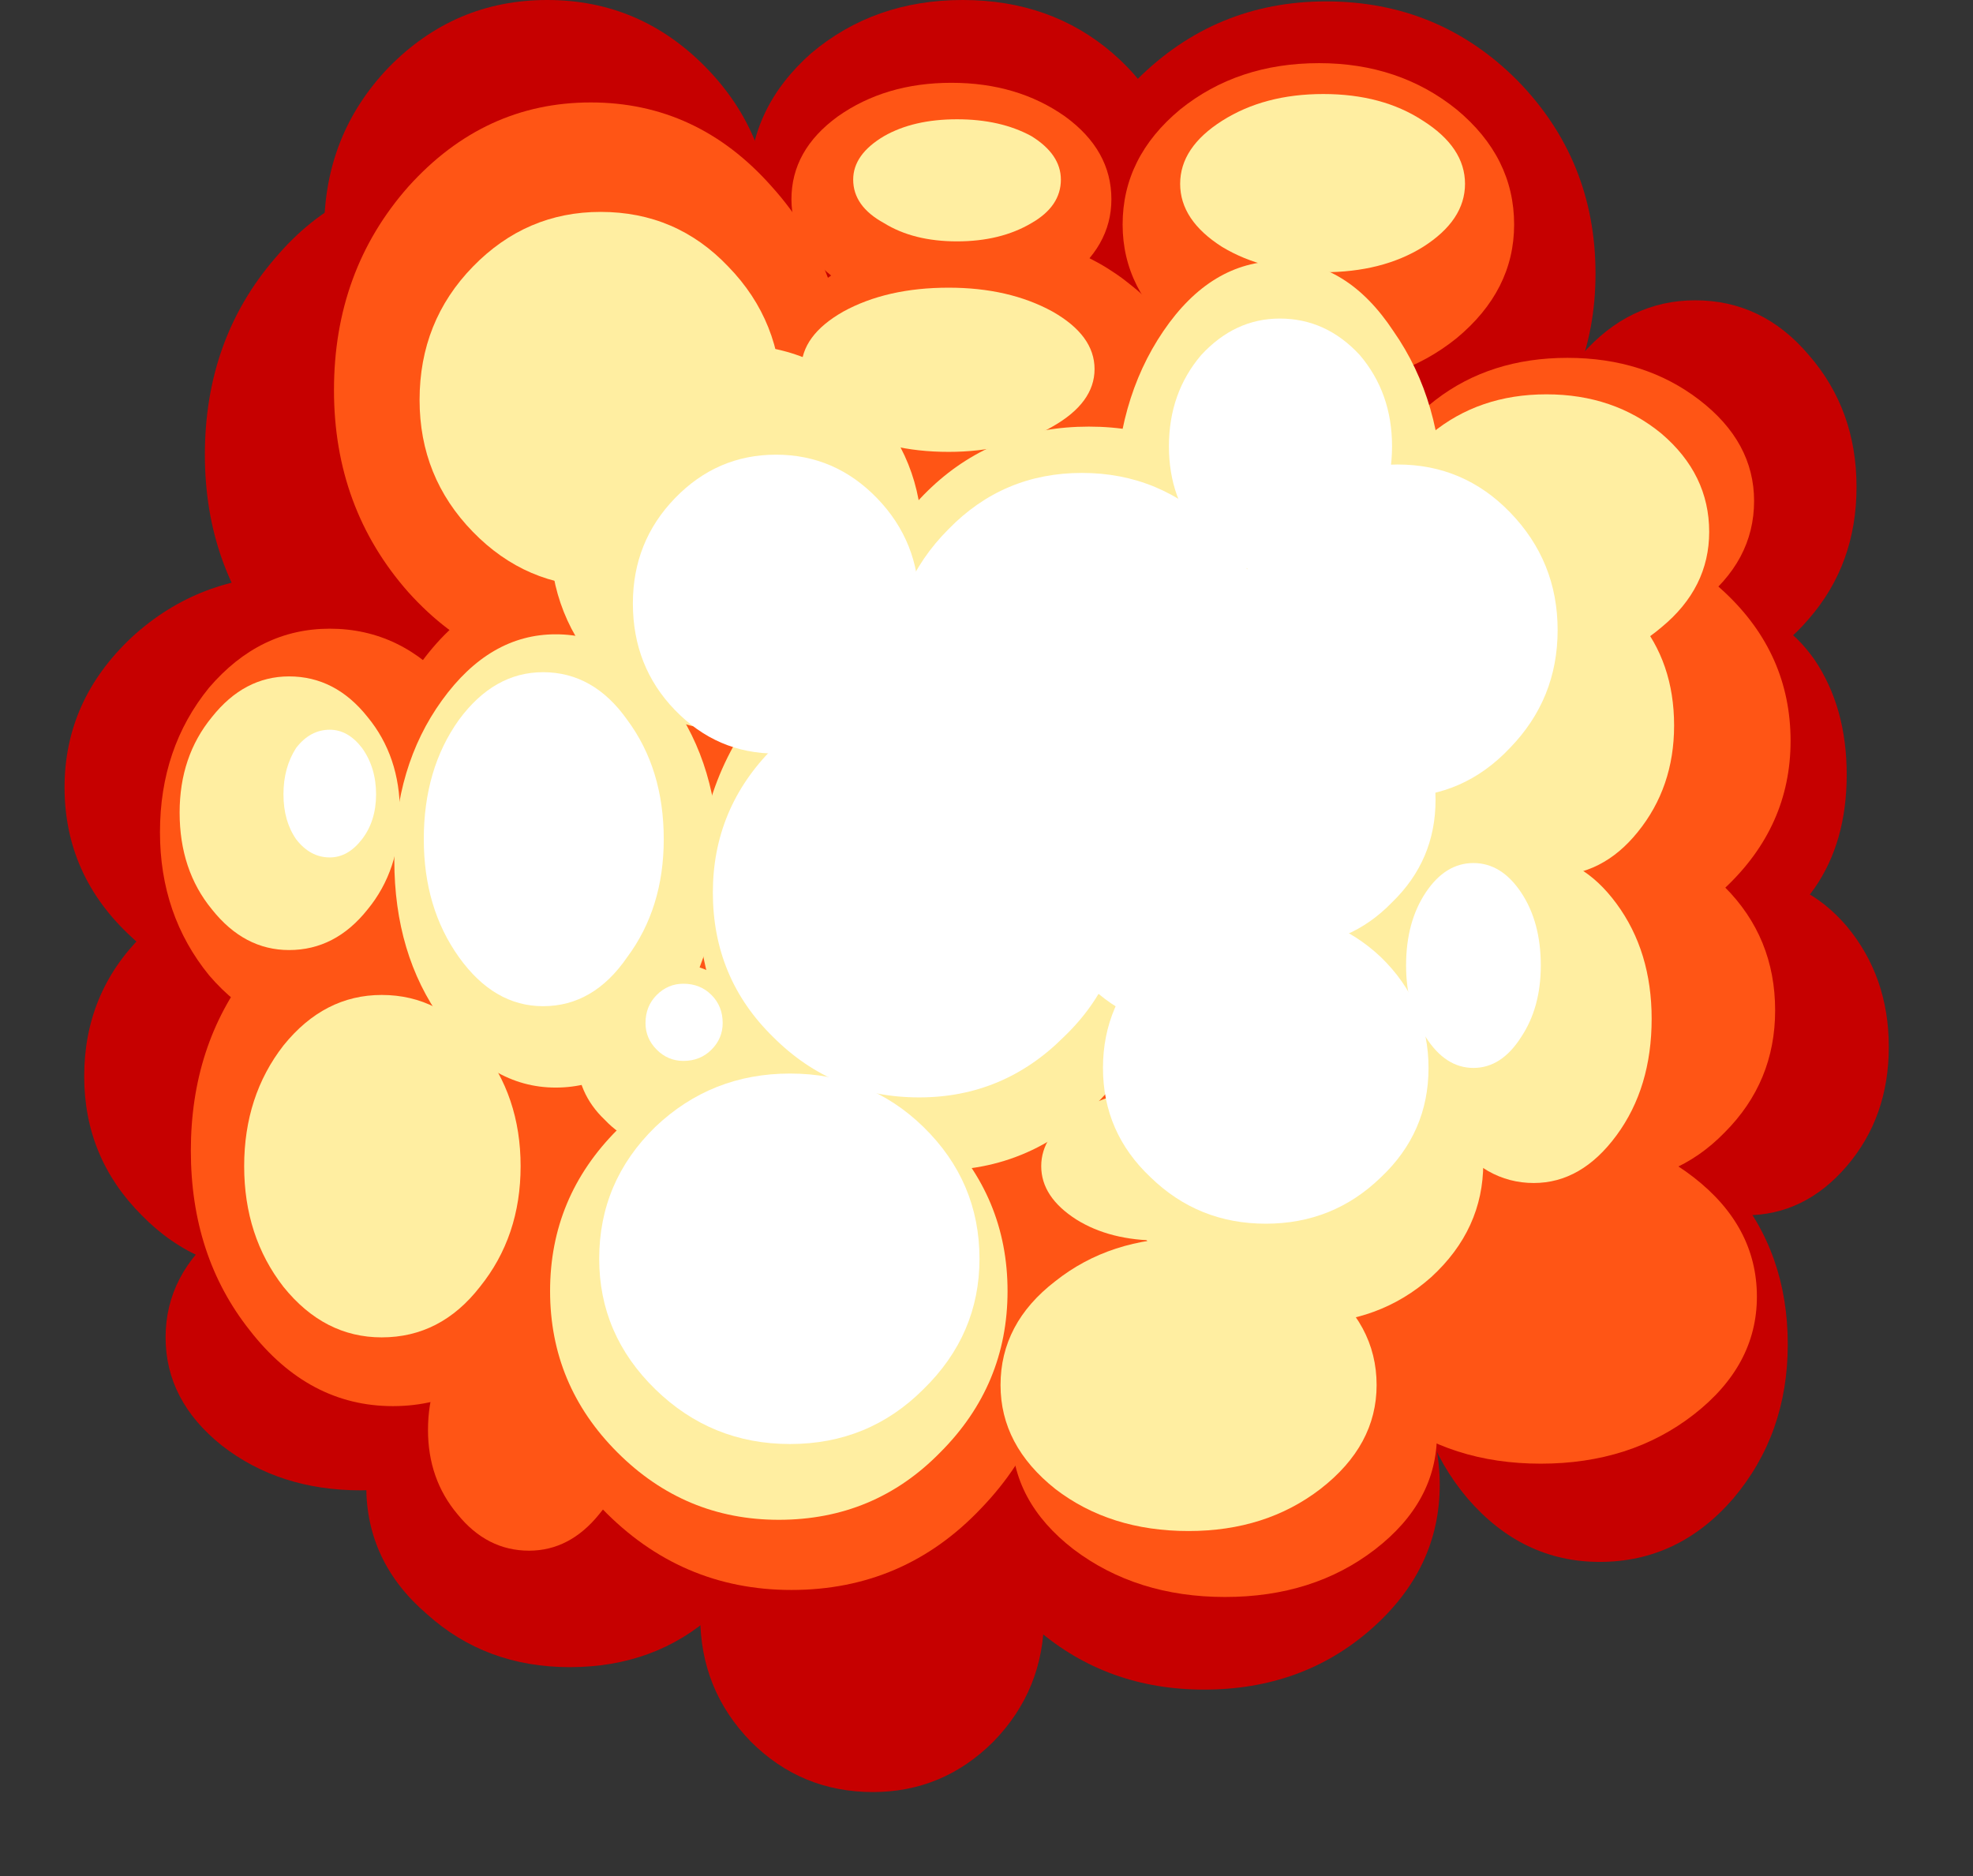 <?xml version="1.0" encoding="UTF-8" standalone="no"?>
<svg xmlns:xlink="http://www.w3.org/1999/xlink" height="66.85px" width="70.3px" xmlns="http://www.w3.org/2000/svg">
  <rect width="100%" height="100%" fill="#333333" stroke="none"/>
  <g transform="matrix(1.0, 0.0, 0.0, 1.0, 38.1, 30.55)">
    <path d="M-33.4 -7.85 Q-31.0 -10.05 -27.65 -10.05 -24.25 -10.05 -21.85 -7.85 -19.45 -5.6 -19.45 -2.5 -19.45 0.65 -21.85 2.85 -24.25 5.1 -27.65 5.1 -31.0 5.1 -33.4 2.85 -35.8 0.65 -35.8 -2.5 -35.8 -5.6 -33.4 -7.85" fill="#c60000" fill-rule="evenodd" stroke="none"/>
    <path d="M-22.3 -24.25 Q-18.8 -24.25 -16.35 -21.35 -13.85 -18.45 -13.85 -14.35 -13.85 -10.3 -16.35 -7.4 -18.8 -4.5 -22.3 -4.5 -25.85 -4.5 -28.3 -7.4 -30.8 -10.3 -30.8 -14.35 -30.8 -18.45 -28.3 -21.35 -25.85 -24.25 -22.3 -24.25" fill="#c60000" fill-rule="evenodd" stroke="none"/>
    <path d="M-12.95 -16.55 Q-15.3 -14.15 -18.6 -14.15 -21.9 -14.15 -24.25 -16.55 -26.55 -18.95 -26.55 -22.35 -26.55 -25.75 -24.25 -28.15 -21.9 -30.55 -18.6 -30.55 -15.3 -30.55 -12.95 -28.15 -10.6 -25.75 -10.6 -22.35 -10.6 -18.95 -12.95 -16.55" fill="#c60000" fill-rule="evenodd" stroke="none"/>
    <path d="M1.55 -19.45 Q-0.65 -17.5 -3.8 -17.5 -6.95 -17.5 -9.2 -19.45 -11.4 -21.35 -11.4 -24.0 -11.4 -26.7 -9.2 -28.65 -6.95 -30.55 -3.8 -30.55 -0.65 -30.55 1.55 -28.65 3.8 -26.7 3.8 -24.0 3.8 -21.35 1.55 -19.45" fill="#c60000" fill-rule="evenodd" stroke="none"/>
    <path d="M18.75 -20.8 Q18.75 -16.8 15.95 -13.95 13.15 -11.1 9.15 -11.1 5.2 -11.1 2.4 -13.95 -0.4 -16.8 -0.4 -20.8 -0.4 -24.85 2.4 -27.7 5.2 -30.5 9.15 -30.5 13.15 -30.5 15.95 -27.7 18.75 -24.85 18.75 -20.8" fill="#c60000" fill-rule="evenodd" stroke="none"/>
    <path d="M22.3 -19.85 Q24.7 -19.85 26.35 -17.9 28.05 -15.95 28.05 -13.2 28.05 -10.45 26.35 -8.5 24.7 -6.55 22.3 -6.55 19.95 -6.55 18.25 -8.5 16.6 -10.45 16.6 -13.2 16.6 -15.95 18.25 -17.9 19.95 -19.85 22.3 -19.85" fill="#c60000" fill-rule="evenodd" stroke="none"/>
    <path d="M20.85 -7.05 Q22.0 -8.75 23.7 -8.75 25.35 -8.75 26.55 -7.05 27.7 -5.35 27.7 -2.95 27.7 -0.55 26.55 1.1 25.35 2.8 23.7 2.8 22.0 2.8 20.85 1.1 19.65 -0.55 19.65 -2.95 19.65 -5.35 20.85 -7.05" fill="#c60000" fill-rule="evenodd" stroke="none"/>
    <path d="M20.85 -7.05 Q22.0 -8.75 23.7 -8.75 25.35 -8.75 26.55 -7.05 27.7 -5.35 27.7 -2.95 27.7 -0.55 26.55 1.1 25.35 2.8 23.7 2.8 22.0 2.8 20.85 1.1 19.65 -0.55 19.65 -2.95 19.65 -5.35 20.85 -7.05 Z" fill="none" stroke="#a80f06" stroke-linecap="round" stroke-linejoin="round" stroke-opacity="0.0" stroke-width="6.0"/>
    <path d="M27.7 11.0 Q26.2 12.75 24.1 12.75 22.0 12.75 20.5 11.0 19.05 9.25 19.05 6.75 19.05 4.25 20.5 2.45 22.0 0.7 24.1 0.7 26.2 0.7 27.7 2.45 29.2 4.25 29.2 6.75 29.2 9.25 27.7 11.0" fill="#c60000" fill-rule="evenodd" stroke="none"/>
    <path d="M27.7 11.0 Q26.2 12.75 24.1 12.75 22.0 12.75 20.5 11.0 19.05 9.25 19.05 6.75 19.05 4.25 20.5 2.45 22.0 0.7 24.1 0.7 26.2 0.7 27.7 2.45 29.2 4.25 29.2 6.75 29.2 9.25 27.7 11.0 Z" fill="none" stroke="#a80f06" stroke-linecap="round" stroke-linejoin="round" stroke-opacity="0.0" stroke-width="6.0"/>
    <path d="M-23.25 2.8 Q-21.2 4.85 -21.2 7.8 -21.2 10.7 -23.25 12.75 -25.25 14.8 -28.15 14.8 -31.05 14.8 -33.05 12.75 -35.1 10.7 -35.1 7.8 -35.1 4.85 -33.05 2.8 -31.05 0.75 -28.15 0.75 -25.25 0.75 -23.25 2.8" fill="#c60000" fill-rule="evenodd" stroke="none"/>
    <path d="M-23.25 2.8 Q-21.2 4.85 -21.2 7.8 -21.2 10.7 -23.25 12.75 -25.25 14.8 -28.15 14.8 -31.05 14.8 -33.05 12.75 -35.1 10.7 -35.1 7.8 -35.1 4.85 -33.05 2.8 -31.05 0.75 -28.15 0.75 -25.25 0.75 -23.25 2.8 Z" fill="none" stroke="#a80f06" stroke-linecap="round" stroke-linejoin="round" stroke-opacity="0.0" stroke-width="6.0"/>
    <path d="M-20.35 13.25 Q-18.3 14.85 -18.3 17.1 -18.3 19.35 -20.35 20.95 -22.35 22.55 -25.25 22.55 -28.15 22.55 -30.2 20.95 -32.2 19.35 -32.2 17.1 -32.2 14.85 -30.2 13.25 -28.15 11.7 -25.25 11.7 -22.35 11.7 -20.35 13.25" fill="#c60000" fill-rule="evenodd" stroke="none"/>
    <path d="M-20.35 13.25 Q-18.3 14.85 -18.3 17.1 -18.3 19.35 -20.35 20.95 -22.35 22.55 -25.25 22.55 -28.15 22.55 -30.2 20.95 -32.2 19.35 -32.2 17.1 -32.2 14.85 -30.2 13.25 -28.15 11.7 -25.25 11.7 -22.35 11.7 -20.35 13.25 Z" fill="none" stroke="#a80f06" stroke-linecap="round" stroke-linejoin="round" stroke-opacity="0.0" stroke-width="6.0"/>
    <path d="M-25.05 22.4 Q-25.05 19.75 -22.9 17.85 -20.8 16.0 -17.8 16.0 -14.75 16.0 -12.65 17.85 -10.5 19.75 -10.5 22.4 -10.5 25.1 -12.65 26.95 -14.75 28.85 -17.8 28.85 -20.8 28.85 -22.9 26.95 -25.05 25.1 -25.05 22.4" fill="#c60000" fill-rule="evenodd" stroke="none"/>
    <path d="M-25.05 22.4 Q-25.05 19.75 -22.9 17.85 -20.8 16.0 -17.8 16.0 -14.75 16.0 -12.65 17.85 -10.5 19.75 -10.5 22.4 -10.5 25.1 -12.65 26.95 -14.75 28.85 -17.8 28.85 -20.8 28.85 -22.9 26.95 -25.05 25.1 -25.05 22.4 Z" fill="none" stroke="#a80f06" stroke-linecap="round" stroke-linejoin="round" stroke-opacity="0.0" stroke-width="6.0"/>
    <path d="M-2.7 31.5 Q-4.5 33.3 -7.0 33.3 -9.55 33.3 -11.35 31.5 -13.15 29.65 -13.15 27.05 -13.15 24.45 -11.35 22.65 -9.55 20.8 -7.0 20.8 -4.5 20.8 -2.7 22.65 -0.9 24.45 -0.9 27.05 -0.9 29.65 -2.7 31.5" fill="#c60000" fill-rule="evenodd" stroke="none"/>
    <path d="M-2.7 31.5 Q-4.5 33.3 -7.0 33.3 -9.55 33.3 -11.35 31.5 -13.15 29.65 -13.15 27.05 -13.15 24.45 -11.35 22.65 -9.55 20.8 -7.0 20.8 -4.5 20.8 -2.7 22.65 -0.9 24.45 -0.9 27.05 -0.9 29.65 -2.7 31.5 Z" fill="none" stroke="#a80f06" stroke-linecap="round" stroke-linejoin="round" stroke-opacity="0.0" stroke-width="6.0"/>
    <path d="M4.8 15.1 Q8.3 15.1 10.75 17.2 13.2 19.35 13.2 22.35 13.2 25.35 10.75 27.5 8.3 29.65 4.8 29.65 1.35 29.65 -1.15 27.5 -3.6 25.35 -3.6 22.35 -3.6 19.35 -1.15 17.2 1.35 15.1 4.8 15.1" fill="#c60000" fill-rule="evenodd" stroke="none"/>
    <path d="M4.8 15.1 Q8.3 15.1 10.75 17.2 13.2 19.35 13.2 22.35 13.2 25.35 10.75 27.5 8.3 29.65 4.8 29.65 1.35 29.65 -1.15 27.5 -3.6 25.35 -3.6 22.35 -3.6 19.35 -1.15 17.2 1.35 15.1 4.8 15.1 Z" fill="none" stroke="#a80f06" stroke-linecap="round" stroke-linejoin="round" stroke-opacity="0.0" stroke-width="6.0"/>
    <path d="M23.65 11.8 Q25.6 14.1 25.6 17.35 25.6 20.55 23.65 22.85 21.7 25.1 18.9 25.1 16.15 25.1 14.2 22.85 12.25 20.55 12.25 17.35 12.25 14.1 14.2 11.8 16.15 9.55 18.9 9.55 21.7 9.55 23.65 11.8" fill="#c60000" fill-rule="evenodd" stroke="none"/>
    <path d="M23.65 11.8 Q25.6 14.1 25.6 17.35 25.6 20.55 23.65 22.85 21.7 25.1 18.9 25.1 16.15 25.1 14.2 22.85 12.25 20.55 12.25 17.35 12.25 14.1 14.2 11.8 16.15 9.55 18.9 9.55 21.7 9.55 23.65 11.8 Z" fill="none" stroke="#a80f06" stroke-linecap="round" stroke-linejoin="round" stroke-opacity="0.0" stroke-width="6.0"/>
    <path d="M-24.1 1.35 Q-21.1 1.35 -19.0 4.0 -16.9 6.7 -16.9 10.45 -16.9 14.2 -19.0 16.85 -21.1 19.55 -24.1 19.55 -27.1 19.55 -29.2 16.85 -31.3 14.2 -31.3 10.45 -31.3 6.7 -29.2 4.0 -27.1 1.35 -24.1 1.35" fill="#ff5515" fill-rule="evenodd" stroke="none"/>
    <path d="M-22.0 -6.05 Q-20.25 -3.9 -20.25 -0.9 -20.25 2.05 -22.0 4.2 -23.8 6.3 -26.35 6.3 -28.85 6.3 -30.65 4.2 -32.4 2.05 -32.4 -0.9 -32.4 -3.9 -30.65 -6.05 -28.85 -8.15 -26.35 -8.15 -23.8 -8.15 -22.0 -6.05" fill="#ff5515" fill-rule="evenodd" stroke="none"/>
    <path d="M-19.25 16.05 Q-17.8 16.05 -16.75 17.3 -15.7 18.6 -15.7 20.4 -15.7 22.15 -16.75 23.4 -17.8 24.7 -19.25 24.7 -20.75 24.7 -21.8 23.4 -22.85 22.15 -22.85 20.4 -22.85 18.6 -21.8 17.3 -20.75 16.05 -19.25 16.05" fill="#ff5515" fill-rule="evenodd" stroke="none"/>
    <path d="M-0.35 16.25 Q-0.35 20.3 -3.15 23.2 -5.9 26.1 -9.9 26.1 -13.85 26.1 -16.65 23.2 -19.45 20.3 -19.45 16.25 -19.45 12.15 -16.65 9.25 -13.85 6.35 -9.9 6.35 -5.9 6.35 -3.15 9.25 -0.35 12.15 -0.35 16.25" fill="#ff5515" fill-rule="evenodd" stroke="none"/>
    <path d="M13.1 20.55 Q13.1 22.95 10.9 24.65 8.7 26.35 5.55 26.35 2.4 26.35 0.15 24.65 -2.05 22.95 -2.05 20.55 -2.05 18.1 0.15 16.4 2.4 14.7 5.55 14.7 8.7 14.7 10.9 16.4 13.1 18.1 13.1 20.55" fill="#ff5515" fill-rule="evenodd" stroke="none"/>
    <path d="M24.5 15.65 Q24.5 18.1 22.25 19.85 20.0 21.6 16.8 21.6 13.6 21.6 11.35 19.85 9.1 18.1 9.1 15.65 9.1 13.15 11.35 11.4 13.6 9.65 16.8 9.65 20.0 9.65 22.25 11.4 24.5 13.15 24.5 15.65" fill="#ff5515" fill-rule="evenodd" stroke="none"/>
    <path d="M-23.2 -6.8 Q-21.15 -9.7 -18.2 -9.7 -15.3 -9.7 -13.25 -6.8 -11.2 -3.95 -11.2 0.15 -11.2 4.2 -13.25 7.05 -15.3 9.95 -18.2 9.95 -21.15 9.95 -23.2 7.05 -25.25 4.2 -25.25 0.15 -25.25 -3.95 -23.2 -6.8" fill="#ff5515" fill-rule="evenodd" stroke="none"/>
    <path d="M-10.6 -23.9 Q-7.9 -20.9 -7.9 -16.65 -7.9 -12.45 -10.6 -9.45 -13.25 -6.45 -17.05 -6.45 -20.85 -6.45 -23.55 -9.45 -26.2 -12.45 -26.2 -16.65 -26.2 -20.9 -23.55 -23.9 -20.85 -26.9 -17.05 -26.9 -13.25 -26.9 -10.6 -23.9" fill="#ff5515" fill-rule="evenodd" stroke="none"/>
    <path d="M-0.15 -20.55 Q-1.85 -19.35 -4.2 -19.35 -6.55 -19.35 -8.25 -20.55 -9.9 -21.75 -9.9 -23.45 -9.9 -25.2 -8.25 -26.4 -6.55 -27.6 -4.2 -27.6 -1.85 -27.6 -0.15 -26.4 1.5 -25.2 1.5 -23.45 1.5 -21.75 -0.15 -20.55" fill="#ff5515" fill-rule="evenodd" stroke="none"/>
    <path d="M2.25 -20.35 Q4.6 -18.45 4.6 -15.7 4.6 -13.0 2.25 -11.1 -0.05 -9.2 -3.35 -9.2 -6.65 -9.2 -9.0 -11.1 -11.35 -13.0 -11.35 -15.7 -11.35 -18.45 -9.0 -20.35 -6.65 -22.25 -3.35 -22.25 -0.05 -22.25 2.25 -20.35" fill="#ff5515" fill-rule="evenodd" stroke="none"/>
    <path d="M13.8 -18.5 Q11.75 -16.85 8.9 -16.85 6.0 -16.85 3.95 -18.5 1.9 -20.2 1.9 -22.55 1.9 -24.95 3.95 -26.65 6.0 -28.3 8.9 -28.3 11.75 -28.3 13.8 -26.65 15.85 -24.95 15.85 -22.55 15.85 -20.2 13.8 -18.5" fill="#ff5515" fill-rule="evenodd" stroke="none"/>
    <path d="M22.45 -9.05 Q20.5 -7.55 17.75 -7.55 15.0 -7.55 13.05 -9.05 11.1 -10.55 11.1 -12.7 11.1 -14.8 13.05 -16.3 15.0 -17.8 17.75 -17.8 20.5 -17.8 22.45 -16.3 24.4 -14.8 24.4 -12.7 24.4 -10.55 22.45 -9.05" fill="#ff5515" fill-rule="evenodd" stroke="none"/>
    <path d="M17.75 -11.6 Q21.05 -11.6 23.35 -9.45 25.7 -7.25 25.7 -4.15 25.7 -1.1 23.35 1.1 21.05 3.25 17.75 3.25 14.5 3.25 12.15 1.1 9.85 -1.1 9.85 -4.15 9.85 -7.25 12.15 -9.45 14.5 -11.6 17.75 -11.6" fill="#ff5515" fill-rule="evenodd" stroke="none"/>
    <path d="M23.35 9.8 Q21.6 11.6 19.05 11.6 16.55 11.6 14.75 9.8 12.95 8.0 12.95 5.45 12.95 2.85 14.75 1.05 16.55 -0.75 19.05 -0.75 21.6 -0.75 23.35 1.05 25.15 2.85 25.15 5.45 25.15 8.0 23.35 9.8" fill="#ff5515" fill-rule="evenodd" stroke="none"/>
    <path d="M10.05 12.2 Q10.05 15.1 8.0 17.15 5.95 19.2 3.05 19.2 0.15 19.2 -1.9 17.15 -3.9 15.1 -3.9 12.2 -3.9 9.3 -1.9 7.25 0.15 5.2 3.05 5.2 5.95 5.2 8.0 7.25 10.05 9.3 10.05 12.2" fill="#ff5515" fill-rule="evenodd" stroke="none"/>
    <path d="M-23.85 -1.6 Q-23.85 0.45 -25.0 1.85 -26.15 3.3 -27.8 3.3 -29.4 3.3 -30.55 1.85 -31.7 0.45 -31.7 -1.6 -31.7 -3.6 -30.55 -5.0 -29.4 -6.45 -27.8 -6.45 -26.15 -6.45 -25.0 -5.0 -23.85 -3.6 -23.85 -1.6" fill="#ffeea1" fill-rule="evenodd" stroke="none"/>
    <path d="M-18.3 -7.95 Q-15.9 -7.95 -14.2 -5.6 -12.5 -3.25 -12.5 0.1 -12.5 3.45 -14.2 5.8 -15.9 8.2 -18.3 8.2 -20.65 8.2 -22.35 5.8 -24.05 3.45 -24.05 0.1 -24.05 -3.25 -22.35 -5.6 -20.65 -7.95 -18.3 -7.95" fill="#ffeea1" fill-rule="evenodd" stroke="none"/>
    <path d="M-21.0 6.7 Q-19.55 8.5 -19.55 11.0 -19.55 13.5 -21.0 15.3 -22.4 17.1 -24.5 17.1 -26.55 17.1 -28.0 15.3 -29.4 13.5 -29.4 11.0 -29.4 8.5 -28.0 6.7 -26.55 4.9 -24.5 4.9 -22.4 4.9 -21.0 6.7" fill="#ffeea1" fill-rule="evenodd" stroke="none"/>
    <path d="M-16.1 9.7 Q-13.7 7.3 -10.35 7.3 -6.95 7.3 -4.6 9.7 -2.2 12.1 -2.2 15.45 -2.2 18.8 -4.6 21.2 -6.95 23.6 -10.35 23.6 -13.7 23.6 -16.1 21.2 -18.5 18.8 -18.5 15.45 -18.5 12.1 -16.1 9.7" fill="#ffeea1" fill-rule="evenodd" stroke="none"/>
    <path d="M-10.95 7.05 Q-10.95 8.4 -11.9 9.35 -12.9 10.35 -14.25 10.35 -15.6 10.35 -16.55 9.35 -17.55 8.4 -17.55 7.05 -17.55 5.7 -16.55 4.7 -15.6 3.75 -14.25 3.75 -12.9 3.75 -11.9 4.7 -10.95 5.7 -10.95 7.05" fill="#ffeea1" fill-rule="evenodd" stroke="none"/>
    <path d="M8.95 15.1 Q10.95 16.6 10.95 18.8 10.95 20.95 8.95 22.5 7.0 24.0 4.25 24.0 1.45 24.0 -0.5 22.5 -2.45 20.95 -2.45 18.8 -2.45 16.6 -0.5 15.1 1.45 13.55 4.25 13.55 7.0 13.55 8.95 15.1" fill="#ffeea1" fill-rule="evenodd" stroke="none"/>
    <path d="M-4.65 -8.6 Q-1.05 -8.6 1.45 -5.7 4.0 -2.8 4.0 1.25 4.0 5.35 1.45 8.25 -1.05 11.15 -4.65 11.15 -8.2 11.15 -10.75 8.25 -13.25 5.35 -13.25 1.25 -13.25 -2.8 -10.75 -5.7 -8.2 -8.6 -4.65 -8.6" fill="#ffeea1" fill-rule="evenodd" stroke="none"/>
    <path d="M-5.25 -11.4 Q-5.25 -8.55 -7.2 -6.5 -9.1 -4.5 -11.85 -4.5 -14.6 -4.5 -16.55 -6.5 -18.5 -8.55 -18.5 -11.4 -18.5 -14.2 -16.55 -16.25 -14.6 -18.25 -11.85 -18.25 -9.1 -18.25 -7.2 -16.25 -5.25 -14.2 -5.25 -11.4" fill="#ffeea1" fill-rule="evenodd" stroke="none"/>
    <path d="M-12.15 -21.05 Q-10.25 -19.1 -10.25 -16.3 -10.25 -13.55 -12.15 -11.6 -14.0 -9.65 -16.7 -9.65 -19.35 -9.65 -21.25 -11.6 -23.15 -13.55 -23.15 -16.3 -23.15 -19.1 -21.25 -21.05 -19.35 -23.0 -16.7 -23.0 -14.0 -23.0 -12.15 -21.05" fill="#ffeea1" fill-rule="evenodd" stroke="none"/>
    <path d="M0.9 -17.4 Q0.9 -16.2 -0.6 -15.35 -2.15 -14.45 -4.3 -14.45 -6.5 -14.45 -8.05 -15.35 -9.55 -16.2 -9.55 -17.4 -9.55 -18.6 -8.05 -19.45 -6.5 -20.3 -4.3 -20.3 -2.15 -20.3 -0.6 -19.45 0.9 -18.6 0.9 -17.4" fill="#ffeea1" fill-rule="evenodd" stroke="none"/>
    <path d="M8.6 -7.9 Q8.6 -4.85 6.3 -2.65 3.95 -0.45 0.7 -0.45 -2.6 -0.45 -4.9 -2.65 -7.25 -4.85 -7.25 -7.9 -7.25 -11.0 -4.9 -13.2 -2.6 -15.35 0.7 -15.35 3.95 -15.35 6.3 -13.2 8.6 -11.0 8.6 -7.9" fill="#ffeea1" fill-rule="evenodd" stroke="none"/>
    <path d="M-0.3 -24.15 Q-0.3 -23.2 -1.35 -22.6 -2.45 -21.95 -4.0 -21.95 -5.55 -21.95 -6.6 -22.6 -7.7 -23.2 -7.7 -24.15 -7.7 -25.05 -6.6 -25.7 -5.55 -26.3 -4.0 -26.3 -2.45 -26.3 -1.35 -25.7 -0.3 -25.05 -0.3 -24.15" fill="#ffeea1" fill-rule="evenodd" stroke="none"/>
    <path d="M14.1 -24.0 Q14.1 -22.7 12.6 -21.75 11.15 -20.85 9.05 -20.85 6.95 -20.85 5.45 -21.75 3.95 -22.7 3.95 -24.0 3.95 -25.3 5.45 -26.25 6.95 -27.2 9.05 -27.2 11.15 -27.2 12.6 -26.25 14.1 -25.3 14.1 -24.0" fill="#ffeea1" fill-rule="evenodd" stroke="none"/>
    <path d="M7.5 -21.25 Q9.9 -21.25 11.55 -18.75 13.3 -16.25 13.3 -12.7 13.3 -9.15 11.55 -6.65 9.9 -4.15 7.5 -4.15 5.05 -4.15 3.35 -6.65 1.65 -9.15 1.65 -12.7 1.65 -16.25 3.35 -18.75 5.05 -21.25 7.5 -21.25" fill="#ffeea1" fill-rule="evenodd" stroke="none"/>
    <path d="M22.8 -11.6 Q22.8 -9.6 21.1 -8.2 19.4 -6.75 17.0 -6.75 14.6 -6.75 12.9 -8.2 11.2 -9.6 11.2 -11.6 11.2 -13.65 12.9 -15.1 14.6 -16.5 17.0 -16.5 19.4 -16.5 21.1 -15.1 22.8 -13.65 22.8 -11.6" fill="#ffeea1" fill-rule="evenodd" stroke="none"/>
    <path d="M17.2 -10.1 Q19.0 -10.1 20.25 -8.5 21.55 -6.95 21.55 -4.7 21.55 -2.5 20.25 -0.9 19.0 0.65 17.2 0.65 15.45 0.65 14.15 -0.9 12.9 -2.5 12.9 -4.7 12.9 -6.95 14.15 -8.5 15.45 -10.1 17.2 -10.1" fill="#ffeea1" fill-rule="evenodd" stroke="none"/>
    <path d="M7.4 11.0 Q7.4 12.1 6.2 12.9 4.95 13.65 3.2 13.65 1.45 13.65 0.25 12.9 -1.0 12.1 -1.0 11.0 -1.0 9.9 0.25 9.1 1.45 8.3 3.2 8.3 4.95 8.3 6.2 9.1 7.4 9.9 7.4 11.0" fill="#ffeea1" fill-rule="evenodd" stroke="none"/>
    <path d="M14.75 10.9 Q14.75 13.25 12.9 14.95 11.05 16.6 8.4 16.6 5.75 16.6 3.85 14.95 2.0 13.25 2.0 10.9 2.0 8.5 3.85 6.85 5.75 5.15 8.4 5.15 11.05 5.15 12.9 6.85 14.75 8.5 14.75 10.9" fill="#ffeea1" fill-rule="evenodd" stroke="none"/>
    <path d="M19.5 1.65 Q20.75 3.35 20.75 5.75 20.75 8.2 19.5 9.9 18.25 11.6 16.55 11.6 14.8 11.6 13.55 9.9 12.35 8.2 12.35 5.75 12.35 3.35 13.55 1.65 14.8 -0.05 16.55 -0.05 18.25 -0.05 19.5 1.65" fill="#ffeea1" fill-rule="evenodd" stroke="none"/>
    <path d="M16.4 -2.3 Q17.75 -0.65 17.75 1.6 17.75 3.9 16.4 5.55 15.05 7.15 13.1 7.15 11.2 7.15 9.85 5.55 8.5 3.9 8.5 1.6 8.5 -0.65 9.85 -2.3 11.2 -3.95 13.1 -3.95 15.05 -3.95 16.4 -2.3" fill="#ffeea1" fill-rule="evenodd" stroke="none"/>
    <path d="M-9.95 7.7 Q-7.15 7.7 -5.2 9.6 -3.2 11.55 -3.2 14.3 -3.2 17.0 -5.2 18.95 -7.15 20.9 -9.95 20.9 -12.75 20.9 -14.75 18.95 -16.75 17.0 -16.75 14.3 -16.75 11.55 -14.75 9.6 -12.75 7.7 -9.95 7.7" fill="#ffffff" fill-rule="evenodd" stroke="none"/>
    <path d="M2.0 1.25 Q2.0 4.3 -0.2 6.4 -2.35 8.55 -5.35 8.55 -8.4 8.55 -10.55 6.4 -12.7 4.3 -12.7 1.25 -12.7 -1.75 -10.55 -3.9 -8.4 -6.05 -5.35 -6.05 -2.35 -6.05 -0.2 -3.9 2.0 -1.75 2.0 1.25" fill="#ffffff" fill-rule="evenodd" stroke="none"/>
    <path d="M-6.85 -12.8 Q-5.35 -11.25 -5.35 -9.05 -5.35 -6.8 -6.85 -5.25 -8.35 -3.7 -10.45 -3.7 -12.55 -3.7 -14.05 -5.25 -15.55 -6.8 -15.55 -9.05 -15.55 -11.25 -14.05 -12.8 -12.55 -14.35 -10.45 -14.35 -8.35 -14.35 -6.85 -12.8" fill="#ffffff" fill-rule="evenodd" stroke="none"/>
    <path d="M0.45 -13.7 Q3.25 -13.7 5.25 -11.7 7.2 -9.7 7.2 -6.9 7.2 -4.15 5.25 -2.15 3.25 -0.15 0.45 -0.15 -2.35 -0.15 -4.3 -2.15 -6.3 -4.15 -6.3 -6.9 -6.3 -9.7 -4.3 -11.7 -2.35 -13.7 0.45 -13.7" fill="#ffffff" fill-rule="evenodd" stroke="none"/>
    <path d="M10.35 -17.9 Q11.5 -16.55 11.5 -14.65 11.5 -12.75 10.35 -11.45 9.15 -10.1 7.5 -10.1 5.9 -10.1 4.7 -11.45 3.55 -12.75 3.55 -14.65 3.55 -16.55 4.7 -17.9 5.9 -19.2 7.5 -19.2 9.15 -19.2 10.35 -17.9" fill="#ffffff" fill-rule="evenodd" stroke="none"/>
    <path d="M7.65 -12.3 Q9.35 -14.0 11.7 -14.0 14.05 -14.0 15.7 -12.3 17.4 -10.55 17.4 -8.1 17.4 -5.65 15.7 -3.9 14.05 -2.15 11.7 -2.15 9.35 -2.15 7.65 -3.9 5.95 -5.65 5.95 -8.1 5.95 -10.55 7.65 -12.3" fill="#ffffff" fill-rule="evenodd" stroke="none"/>
    <path d="M-13.75 4.5 Q-13.15 4.5 -12.75 4.9 -12.35 5.3 -12.35 5.9 -12.35 6.45 -12.75 6.85 -13.15 7.25 -13.75 7.25 -14.3 7.25 -14.7 6.85 -15.1 6.45 -15.1 5.9 -15.1 5.3 -14.7 4.9 -14.3 4.5 -13.75 4.5" fill="#ffffff" fill-rule="evenodd" stroke="none"/>
    <path d="M-26.35 0.0 Q-27.05 0.0 -27.55 -0.65 -28.0 -1.3 -28.0 -2.25 -28.0 -3.2 -27.55 -3.9 -27.05 -4.55 -26.35 -4.55 -25.7 -4.55 -25.2 -3.9 -24.7 -3.2 -24.7 -2.25 -24.7 -1.3 -25.2 -0.65 -25.7 0.0 -26.35 0.0" fill="#ffffff" fill-rule="evenodd" stroke="none"/>
    <path d="M-18.75 -6.6 Q-16.95 -6.6 -15.75 -4.9 -14.45 -3.15 -14.45 -0.65 -14.45 1.8 -15.75 3.55 -16.95 5.3 -18.75 5.3 -20.5 5.3 -21.75 3.55 -23.0 1.8 -23.0 -0.65 -23.0 -3.15 -21.75 -4.9 -20.5 -6.6 -18.75 -6.6" fill="#ffffff" fill-rule="evenodd" stroke="none"/>
    <path d="M7.85 -7.3 Q10.0 -7.3 11.5 -5.75 13.05 -4.25 13.05 -2.05 13.05 0.1 11.5 1.6 10.0 3.15 7.85 3.15 5.7 3.15 4.2 1.6 2.65 0.1 2.65 -2.05 2.65 -4.25 4.2 -5.75 5.7 -7.3 7.85 -7.3" fill="#ffffff" fill-rule="evenodd" stroke="none"/>
    <path d="M4.5 -4.75 Q6.8 -4.75 8.35 -3.2 9.95 -1.6 9.95 0.65 9.95 2.9 8.35 4.5 6.8 6.1 4.5 6.1 2.25 6.1 0.65 4.5 -0.9 2.9 -0.9 0.65 -0.9 -1.6 0.65 -3.2 2.25 -4.75 4.5 -4.75" fill="#ffffff" fill-rule="evenodd" stroke="none"/>
    <path d="M12.8 7.5 Q12.8 9.8 11.1 11.4 9.4 13.05 7.0 13.05 4.6 13.05 2.9 11.4 1.2 9.8 1.2 7.5 1.2 5.2 2.9 3.55 4.6 1.95 7.0 1.95 9.4 1.95 11.1 3.55 12.8 5.2 12.8 7.5" fill="#ffffff" fill-rule="evenodd" stroke="none"/>
    <path d="M14.4 7.5 Q13.4 7.5 12.7 6.4 12.0 5.35 12.0 3.85 12.0 2.3 12.7 1.25 13.4 0.2 14.4 0.2 15.4 0.2 16.1 1.25 16.8 2.3 16.8 3.85 16.8 5.35 16.1 6.4 15.4 7.5 14.4 7.5" fill="#ffffff" fill-rule="evenodd" stroke="none"/>
  </g>
</svg>
